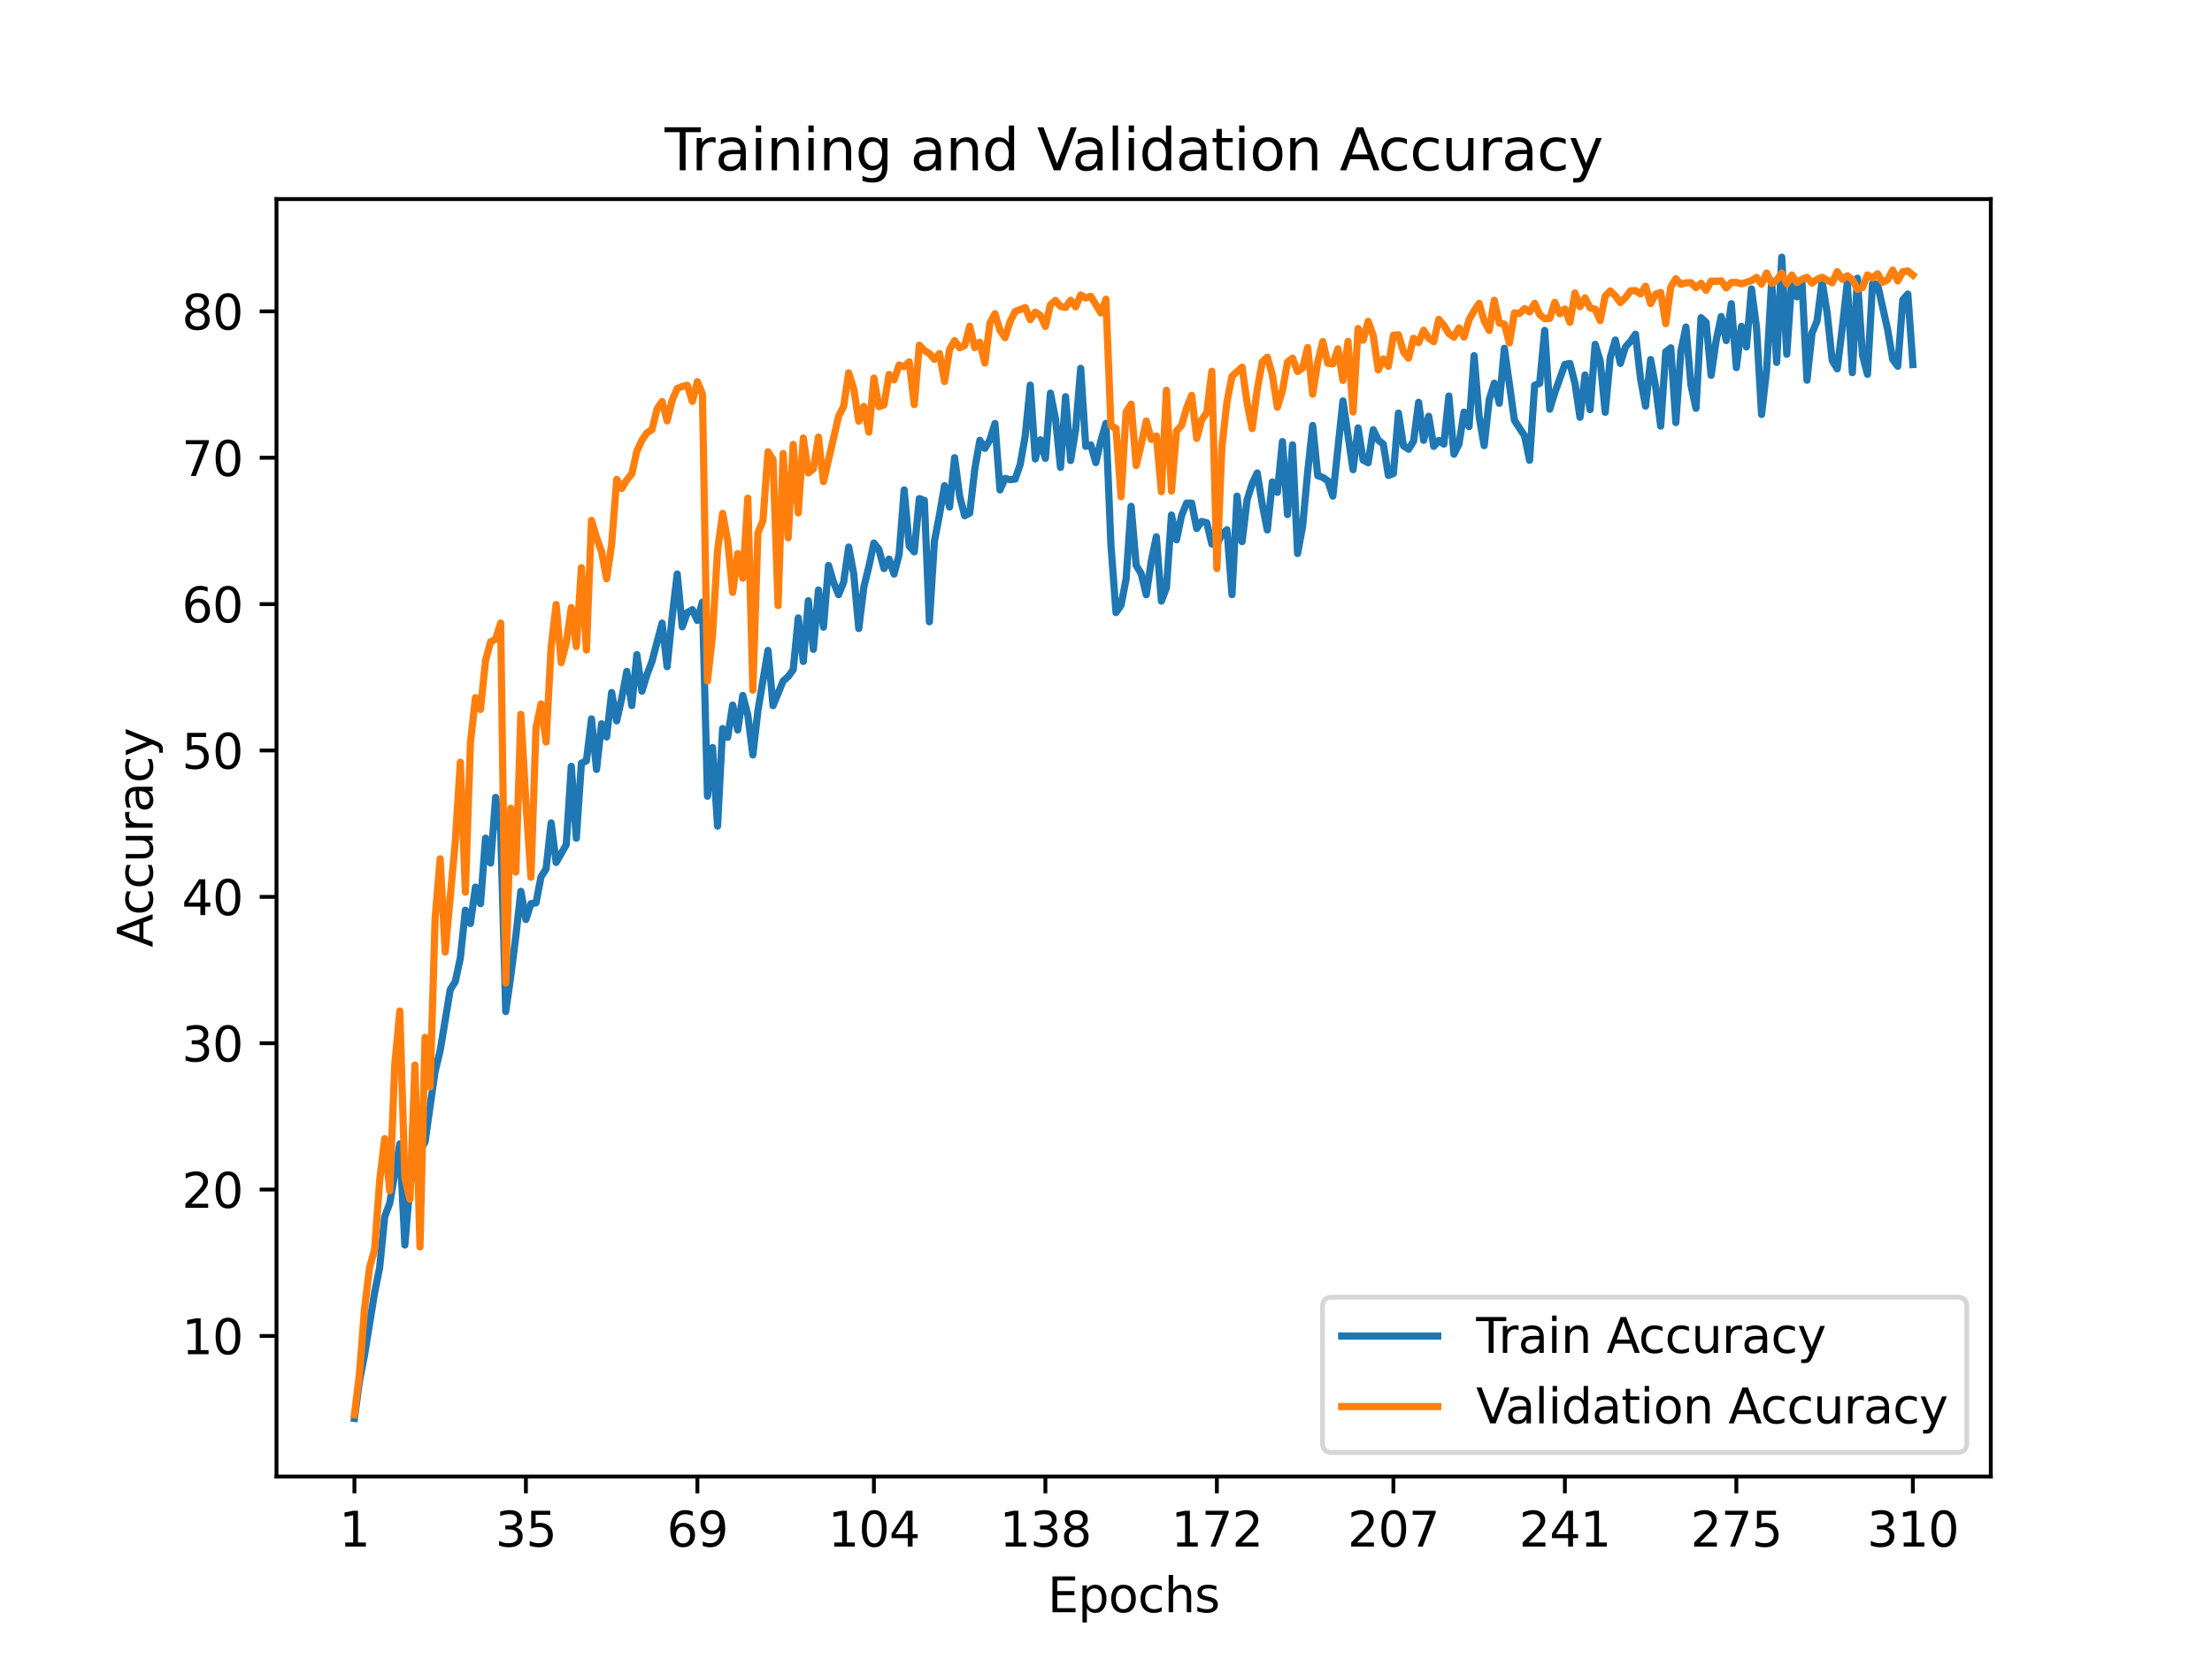 <?xml version="1.0" encoding="utf-8" standalone="no"?>
<!DOCTYPE svg PUBLIC "-//W3C//DTD SVG 1.1//EN"
  "http://www.w3.org/Graphics/SVG/1.1/DTD/svg11.dtd">
<svg height="345.6pt" version="1.1" viewBox="0 0 460.8 345.6" width="460.8pt" xmlns="http://www.w3.org/2000/svg" xmlns:xlink="http://www.w3.org/1999/xlink">
 <defs>
  <style type="text/css">*{stroke-linecap:butt;stroke-linejoin:round;}</style>
 </defs>
 <g id="figure_1">
  <g id="patch_1">
   <path d="M 0 345.6 
L 460.8 345.6 
L 460.8 0 
L 0 0 
z
" style="fill:#ffffff;"/>
  </g>
  <g id="axes_1">
   <g id="patch_2">
    <path d="M 57.6 307.584 
L 414.72 307.584 
L 414.72 41.472 
L 57.6 41.472 
z
" style="fill:#ffffff;"/>
   </g>
   <g id="matplotlib.axis_1">
    <g id="xtick_1">
     <g id="line2d_1">
      <defs>
       <path d="M 0 0 
L 0 3.5 
" id="m0cf7b9e2e2" style="stroke:#000000;stroke-width:0.8;"/>
      </defs>
      <g>
       <use style="stroke:#000000;stroke-width:0.8;" x="73.833" xlink:href="#m0cf7b9e2e2" y="307.584"/>
      </g>
     </g>
     <g id="text_1">
      <!-- 1 -->
      <g transform="translate(70.651 322.182)scale(0.1 -0.1)">
       <defs>
        <path d="M 794 531 
L 1825 531 
L 1825 4091 
L 703 3866 
L 703 4441 
L 1819 4666 
L 2450 4666 
L 2450 531 
L 3481 531 
L 3481 0 
L 794 0 
L 794 531 
z
" id="DejaVuSans-31" transform="scale(0.016)"/>
       </defs>
       <use xlink:href="#DejaVuSans-31"/>
      </g>
     </g>
    </g>
    <g id="xtick_2">
     <g id="line2d_2">
      <g>
       <use style="stroke:#000000;stroke-width:0.8;" x="109.555" xlink:href="#m0cf7b9e2e2" y="307.584"/>
      </g>
     </g>
     <g id="text_2">
      <!-- 35 -->
      <g transform="translate(103.193 322.182)scale(0.1 -0.1)">
       <defs>
        <path d="M 2597 2516 
Q 3050 2419 3304 2112 
Q 3559 1806 3559 1356 
Q 3559 666 3084 287 
Q 2609 -91 1734 -91 
Q 1441 -91 1130 -33 
Q 819 25 488 141 
L 488 750 
Q 750 597 1062 519 
Q 1375 441 1716 441 
Q 2309 441 2620 675 
Q 2931 909 2931 1356 
Q 2931 1769 2642 2001 
Q 2353 2234 1838 2234 
L 1294 2234 
L 1294 2753 
L 1863 2753 
Q 2328 2753 2575 2939 
Q 2822 3125 2822 3475 
Q 2822 3834 2567 4026 
Q 2313 4219 1838 4219 
Q 1578 4219 1281 4162 
Q 984 4106 628 3988 
L 628 4550 
Q 988 4650 1302 4700 
Q 1616 4750 1894 4750 
Q 2613 4750 3031 4423 
Q 3450 4097 3450 3541 
Q 3450 3153 3228 2886 
Q 3006 2619 2597 2516 
z
" id="DejaVuSans-33" transform="scale(0.016)"/>
        <path d="M 691 4666 
L 3169 4666 
L 3169 4134 
L 1269 4134 
L 1269 2991 
Q 1406 3038 1543 3061 
Q 1681 3084 1819 3084 
Q 2600 3084 3056 2656 
Q 3513 2228 3513 1497 
Q 3513 744 3044 326 
Q 2575 -91 1722 -91 
Q 1428 -91 1123 -41 
Q 819 9 494 109 
L 494 744 
Q 775 591 1075 516 
Q 1375 441 1709 441 
Q 2250 441 2565 725 
Q 2881 1009 2881 1497 
Q 2881 1984 2565 2268 
Q 2250 2553 1709 2553 
Q 1456 2553 1204 2497 
Q 953 2441 691 2322 
L 691 4666 
z
" id="DejaVuSans-35" transform="scale(0.016)"/>
       </defs>
       <use xlink:href="#DejaVuSans-33"/>
       <use x="63.623" xlink:href="#DejaVuSans-35"/>
      </g>
     </g>
    </g>
    <g id="xtick_3">
     <g id="line2d_3">
      <g>
       <use style="stroke:#000000;stroke-width:0.8;" x="145.278" xlink:href="#m0cf7b9e2e2" y="307.584"/>
      </g>
     </g>
     <g id="text_3">
      <!-- 69 -->
      <g transform="translate(138.915 322.182)scale(0.1 -0.1)">
       <defs>
        <path d="M 2113 2584 
Q 1688 2584 1439 2293 
Q 1191 2003 1191 1497 
Q 1191 994 1439 701 
Q 1688 409 2113 409 
Q 2538 409 2786 701 
Q 3034 994 3034 1497 
Q 3034 2003 2786 2293 
Q 2538 2584 2113 2584 
z
M 3366 4563 
L 3366 3988 
Q 3128 4100 2886 4159 
Q 2644 4219 2406 4219 
Q 1781 4219 1451 3797 
Q 1122 3375 1075 2522 
Q 1259 2794 1537 2939 
Q 1816 3084 2150 3084 
Q 2853 3084 3261 2657 
Q 3669 2231 3669 1497 
Q 3669 778 3244 343 
Q 2819 -91 2113 -91 
Q 1303 -91 875 529 
Q 447 1150 447 2328 
Q 447 3434 972 4092 
Q 1497 4750 2381 4750 
Q 2619 4750 2861 4703 
Q 3103 4656 3366 4563 
z
" id="DejaVuSans-36" transform="scale(0.016)"/>
        <path d="M 703 97 
L 703 672 
Q 941 559 1184 500 
Q 1428 441 1663 441 
Q 2288 441 2617 861 
Q 2947 1281 2994 2138 
Q 2813 1869 2534 1725 
Q 2256 1581 1919 1581 
Q 1219 1581 811 2004 
Q 403 2428 403 3163 
Q 403 3881 828 4315 
Q 1253 4750 1959 4750 
Q 2769 4750 3195 4129 
Q 3622 3509 3622 2328 
Q 3622 1225 3098 567 
Q 2575 -91 1691 -91 
Q 1453 -91 1209 -44 
Q 966 3 703 97 
z
M 1959 2075 
Q 2384 2075 2632 2365 
Q 2881 2656 2881 3163 
Q 2881 3666 2632 3958 
Q 2384 4250 1959 4250 
Q 1534 4250 1286 3958 
Q 1038 3666 1038 3163 
Q 1038 2656 1286 2365 
Q 1534 2075 1959 2075 
z
" id="DejaVuSans-39" transform="scale(0.016)"/>
       </defs>
       <use xlink:href="#DejaVuSans-36"/>
       <use x="63.623" xlink:href="#DejaVuSans-39"/>
      </g>
     </g>
    </g>
    <g id="xtick_4">
     <g id="line2d_4">
      <g>
       <use style="stroke:#000000;stroke-width:0.8;" x="182.051" xlink:href="#m0cf7b9e2e2" y="307.584"/>
      </g>
     </g>
     <g id="text_4">
      <!-- 104 -->
      <g transform="translate(172.507 322.182)scale(0.1 -0.1)">
       <defs>
        <path d="M 2034 4250 
Q 1547 4250 1301 3770 
Q 1056 3291 1056 2328 
Q 1056 1369 1301 889 
Q 1547 409 2034 409 
Q 2525 409 2770 889 
Q 3016 1369 3016 2328 
Q 3016 3291 2770 3770 
Q 2525 4250 2034 4250 
z
M 2034 4750 
Q 2819 4750 3233 4129 
Q 3647 3509 3647 2328 
Q 3647 1150 3233 529 
Q 2819 -91 2034 -91 
Q 1250 -91 836 529 
Q 422 1150 422 2328 
Q 422 3509 836 4129 
Q 1250 4750 2034 4750 
z
" id="DejaVuSans-30" transform="scale(0.016)"/>
        <path d="M 2419 4116 
L 825 1625 
L 2419 1625 
L 2419 4116 
z
M 2253 4666 
L 3047 4666 
L 3047 1625 
L 3713 1625 
L 3713 1100 
L 3047 1100 
L 3047 0 
L 2419 0 
L 2419 1100 
L 313 1100 
L 313 1709 
L 2253 4666 
z
" id="DejaVuSans-34" transform="scale(0.016)"/>
       </defs>
       <use xlink:href="#DejaVuSans-31"/>
       <use x="63.623" xlink:href="#DejaVuSans-30"/>
       <use x="127.246" xlink:href="#DejaVuSans-34"/>
      </g>
     </g>
    </g>
    <g id="xtick_5">
     <g id="line2d_5">
      <g>
       <use style="stroke:#000000;stroke-width:0.8;" x="217.773" xlink:href="#m0cf7b9e2e2" y="307.584"/>
      </g>
     </g>
     <g id="text_5">
      <!-- 138 -->
      <g transform="translate(208.23 322.182)scale(0.1 -0.1)">
       <defs>
        <path d="M 2034 2216 
Q 1584 2216 1326 1975 
Q 1069 1734 1069 1313 
Q 1069 891 1326 650 
Q 1584 409 2034 409 
Q 2484 409 2743 651 
Q 3003 894 3003 1313 
Q 3003 1734 2745 1975 
Q 2488 2216 2034 2216 
z
M 1403 2484 
Q 997 2584 770 2862 
Q 544 3141 544 3541 
Q 544 4100 942 4425 
Q 1341 4750 2034 4750 
Q 2731 4750 3128 4425 
Q 3525 4100 3525 3541 
Q 3525 3141 3298 2862 
Q 3072 2584 2669 2484 
Q 3125 2378 3379 2068 
Q 3634 1759 3634 1313 
Q 3634 634 3220 271 
Q 2806 -91 2034 -91 
Q 1263 -91 848 271 
Q 434 634 434 1313 
Q 434 1759 690 2068 
Q 947 2378 1403 2484 
z
M 1172 3481 
Q 1172 3119 1398 2916 
Q 1625 2713 2034 2713 
Q 2441 2713 2670 2916 
Q 2900 3119 2900 3481 
Q 2900 3844 2670 4047 
Q 2441 4250 2034 4250 
Q 1625 4250 1398 4047 
Q 1172 3844 1172 3481 
z
" id="DejaVuSans-38" transform="scale(0.016)"/>
       </defs>
       <use xlink:href="#DejaVuSans-31"/>
       <use x="63.623" xlink:href="#DejaVuSans-33"/>
       <use x="127.246" xlink:href="#DejaVuSans-38"/>
      </g>
     </g>
    </g>
    <g id="xtick_6">
     <g id="line2d_6">
      <g>
       <use style="stroke:#000000;stroke-width:0.8;" x="253.496" xlink:href="#m0cf7b9e2e2" y="307.584"/>
      </g>
     </g>
     <g id="text_6">
      <!-- 172 -->
      <g transform="translate(243.952 322.182)scale(0.1 -0.1)">
       <defs>
        <path d="M 525 4666 
L 3525 4666 
L 3525 4397 
L 1831 0 
L 1172 0 
L 2766 4134 
L 525 4134 
L 525 4666 
z
" id="DejaVuSans-37" transform="scale(0.016)"/>
        <path d="M 1228 531 
L 3431 531 
L 3431 0 
L 469 0 
L 469 531 
Q 828 903 1448 1529 
Q 2069 2156 2228 2338 
Q 2531 2678 2651 2914 
Q 2772 3150 2772 3378 
Q 2772 3750 2511 3984 
Q 2250 4219 1831 4219 
Q 1534 4219 1204 4116 
Q 875 4013 500 3803 
L 500 4441 
Q 881 4594 1212 4672 
Q 1544 4750 1819 4750 
Q 2544 4750 2975 4387 
Q 3406 4025 3406 3419 
Q 3406 3131 3298 2873 
Q 3191 2616 2906 2266 
Q 2828 2175 2409 1742 
Q 1991 1309 1228 531 
z
" id="DejaVuSans-32" transform="scale(0.016)"/>
       </defs>
       <use xlink:href="#DejaVuSans-31"/>
       <use x="63.623" xlink:href="#DejaVuSans-37"/>
       <use x="127.246" xlink:href="#DejaVuSans-32"/>
      </g>
     </g>
    </g>
    <g id="xtick_7">
     <g id="line2d_7">
      <g>
       <use style="stroke:#000000;stroke-width:0.8;" x="290.269" xlink:href="#m0cf7b9e2e2" y="307.584"/>
      </g>
     </g>
     <g id="text_7">
      <!-- 207 -->
      <g transform="translate(280.725 322.182)scale(0.1 -0.1)">
       <use xlink:href="#DejaVuSans-32"/>
       <use x="63.623" xlink:href="#DejaVuSans-30"/>
       <use x="127.246" xlink:href="#DejaVuSans-37"/>
      </g>
     </g>
    </g>
    <g id="xtick_8">
     <g id="line2d_8">
      <g>
       <use style="stroke:#000000;stroke-width:0.8;" x="325.992" xlink:href="#m0cf7b9e2e2" y="307.584"/>
      </g>
     </g>
     <g id="text_8">
      <!-- 241 -->
      <g transform="translate(316.448 322.182)scale(0.1 -0.1)">
       <use xlink:href="#DejaVuSans-32"/>
       <use x="63.623" xlink:href="#DejaVuSans-34"/>
       <use x="127.246" xlink:href="#DejaVuSans-31"/>
      </g>
     </g>
    </g>
    <g id="xtick_9">
     <g id="line2d_9">
      <g>
       <use style="stroke:#000000;stroke-width:0.8;" x="361.714" xlink:href="#m0cf7b9e2e2" y="307.584"/>
      </g>
     </g>
     <g id="text_9">
      <!-- 275 -->
      <g transform="translate(352.17 322.182)scale(0.1 -0.1)">
       <use xlink:href="#DejaVuSans-32"/>
       <use x="63.623" xlink:href="#DejaVuSans-37"/>
       <use x="127.246" xlink:href="#DejaVuSans-35"/>
      </g>
     </g>
    </g>
    <g id="xtick_10">
     <g id="line2d_10">
      <g>
       <use style="stroke:#000000;stroke-width:0.8;" x="398.487" xlink:href="#m0cf7b9e2e2" y="307.584"/>
      </g>
     </g>
     <g id="text_10">
      <!-- 310 -->
      <g transform="translate(388.944 322.182)scale(0.1 -0.1)">
       <use xlink:href="#DejaVuSans-33"/>
       <use x="63.623" xlink:href="#DejaVuSans-31"/>
       <use x="127.246" xlink:href="#DejaVuSans-30"/>
      </g>
     </g>
    </g>
    <g id="text_11">
     <!-- Epochs -->
     <g transform="translate(218.244 335.861)scale(0.1 -0.1)">
      <defs>
       <path d="M 628 4666 
L 3578 4666 
L 3578 4134 
L 1259 4134 
L 1259 2753 
L 3481 2753 
L 3481 2222 
L 1259 2222 
L 1259 531 
L 3634 531 
L 3634 0 
L 628 0 
L 628 4666 
z
" id="DejaVuSans-45" transform="scale(0.016)"/>
       <path d="M 1159 525 
L 1159 -1331 
L 581 -1331 
L 581 3500 
L 1159 3500 
L 1159 2969 
Q 1341 3281 1617 3432 
Q 1894 3584 2278 3584 
Q 2916 3584 3314 3078 
Q 3713 2572 3713 1747 
Q 3713 922 3314 415 
Q 2916 -91 2278 -91 
Q 1894 -91 1617 61 
Q 1341 213 1159 525 
z
M 3116 1747 
Q 3116 2381 2855 2742 
Q 2594 3103 2138 3103 
Q 1681 3103 1420 2742 
Q 1159 2381 1159 1747 
Q 1159 1113 1420 752 
Q 1681 391 2138 391 
Q 2594 391 2855 752 
Q 3116 1113 3116 1747 
z
" id="DejaVuSans-70" transform="scale(0.016)"/>
       <path d="M 1959 3097 
Q 1497 3097 1228 2736 
Q 959 2375 959 1747 
Q 959 1119 1226 758 
Q 1494 397 1959 397 
Q 2419 397 2687 759 
Q 2956 1122 2956 1747 
Q 2956 2369 2687 2733 
Q 2419 3097 1959 3097 
z
M 1959 3584 
Q 2709 3584 3137 3096 
Q 3566 2609 3566 1747 
Q 3566 888 3137 398 
Q 2709 -91 1959 -91 
Q 1206 -91 779 398 
Q 353 888 353 1747 
Q 353 2609 779 3096 
Q 1206 3584 1959 3584 
z
" id="DejaVuSans-6f" transform="scale(0.016)"/>
       <path d="M 3122 3366 
L 3122 2828 
Q 2878 2963 2633 3030 
Q 2388 3097 2138 3097 
Q 1578 3097 1268 2742 
Q 959 2388 959 1747 
Q 959 1106 1268 751 
Q 1578 397 2138 397 
Q 2388 397 2633 464 
Q 2878 531 3122 666 
L 3122 134 
Q 2881 22 2623 -34 
Q 2366 -91 2075 -91 
Q 1284 -91 818 406 
Q 353 903 353 1747 
Q 353 2603 823 3093 
Q 1294 3584 2113 3584 
Q 2378 3584 2631 3529 
Q 2884 3475 3122 3366 
z
" id="DejaVuSans-63" transform="scale(0.016)"/>
       <path d="M 3513 2113 
L 3513 0 
L 2938 0 
L 2938 2094 
Q 2938 2591 2744 2837 
Q 2550 3084 2163 3084 
Q 1697 3084 1428 2787 
Q 1159 2491 1159 1978 
L 1159 0 
L 581 0 
L 581 4863 
L 1159 4863 
L 1159 2956 
Q 1366 3272 1645 3428 
Q 1925 3584 2291 3584 
Q 2894 3584 3203 3211 
Q 3513 2838 3513 2113 
z
" id="DejaVuSans-68" transform="scale(0.016)"/>
       <path d="M 2834 3397 
L 2834 2853 
Q 2591 2978 2328 3040 
Q 2066 3103 1784 3103 
Q 1356 3103 1142 2972 
Q 928 2841 928 2578 
Q 928 2378 1081 2264 
Q 1234 2150 1697 2047 
L 1894 2003 
Q 2506 1872 2764 1633 
Q 3022 1394 3022 966 
Q 3022 478 2636 193 
Q 2250 -91 1575 -91 
Q 1294 -91 989 -36 
Q 684 19 347 128 
L 347 722 
Q 666 556 975 473 
Q 1284 391 1588 391 
Q 1994 391 2212 530 
Q 2431 669 2431 922 
Q 2431 1156 2273 1281 
Q 2116 1406 1581 1522 
L 1381 1569 
Q 847 1681 609 1914 
Q 372 2147 372 2553 
Q 372 3047 722 3315 
Q 1072 3584 1716 3584 
Q 2034 3584 2315 3537 
Q 2597 3491 2834 3397 
z
" id="DejaVuSans-73" transform="scale(0.016)"/>
      </defs>
      <use xlink:href="#DejaVuSans-45"/>
      <use x="63.184" xlink:href="#DejaVuSans-70"/>
      <use x="126.66" xlink:href="#DejaVuSans-6f"/>
      <use x="187.842" xlink:href="#DejaVuSans-63"/>
      <use x="242.822" xlink:href="#DejaVuSans-68"/>
      <use x="306.201" xlink:href="#DejaVuSans-73"/>
     </g>
    </g>
   </g>
   <g id="matplotlib.axis_2">
    <g id="ytick_1">
     <g id="line2d_11">
      <defs>
       <path d="M 0 0 
L -3.5 0 
" id="m250247b9a6" style="stroke:#000000;stroke-width:0.8;"/>
      </defs>
      <g>
       <use style="stroke:#000000;stroke-width:0.8;" x="57.6" xlink:href="#m250247b9a6" y="278.303"/>
      </g>
     </g>
     <g id="text_12">
      <!-- 10 -->
      <g transform="translate(37.875 282.102)scale(0.1 -0.1)">
       <use xlink:href="#DejaVuSans-31"/>
       <use x="63.623" xlink:href="#DejaVuSans-30"/>
      </g>
     </g>
    </g>
    <g id="ytick_2">
     <g id="line2d_12">
      <g>
       <use style="stroke:#000000;stroke-width:0.8;" x="57.6" xlink:href="#m250247b9a6" y="247.811"/>
      </g>
     </g>
     <g id="text_13">
      <!-- 20 -->
      <g transform="translate(37.875 251.611)scale(0.1 -0.1)">
       <use xlink:href="#DejaVuSans-32"/>
       <use x="63.623" xlink:href="#DejaVuSans-30"/>
      </g>
     </g>
    </g>
    <g id="ytick_3">
     <g id="line2d_13">
      <g>
       <use style="stroke:#000000;stroke-width:0.8;" x="57.6" xlink:href="#m250247b9a6" y="217.32"/>
      </g>
     </g>
     <g id="text_14">
      <!-- 30 -->
      <g transform="translate(37.875 221.119)scale(0.1 -0.1)">
       <use xlink:href="#DejaVuSans-33"/>
       <use x="63.623" xlink:href="#DejaVuSans-30"/>
      </g>
     </g>
    </g>
    <g id="ytick_4">
     <g id="line2d_14">
      <g>
       <use style="stroke:#000000;stroke-width:0.8;" x="57.6" xlink:href="#m250247b9a6" y="186.828"/>
      </g>
     </g>
     <g id="text_15">
      <!-- 40 -->
      <g transform="translate(37.875 190.628)scale(0.1 -0.1)">
       <use xlink:href="#DejaVuSans-34"/>
       <use x="63.623" xlink:href="#DejaVuSans-30"/>
      </g>
     </g>
    </g>
    <g id="ytick_5">
     <g id="line2d_15">
      <g>
       <use style="stroke:#000000;stroke-width:0.8;" x="57.6" xlink:href="#m250247b9a6" y="156.337"/>
      </g>
     </g>
     <g id="text_16">
      <!-- 50 -->
      <g transform="translate(37.875 160.136)scale(0.1 -0.1)">
       <use xlink:href="#DejaVuSans-35"/>
       <use x="63.623" xlink:href="#DejaVuSans-30"/>
      </g>
     </g>
    </g>
    <g id="ytick_6">
     <g id="line2d_16">
      <g>
       <use style="stroke:#000000;stroke-width:0.8;" x="57.6" xlink:href="#m250247b9a6" y="125.845"/>
      </g>
     </g>
     <g id="text_17">
      <!-- 60 -->
      <g transform="translate(37.875 129.644)scale(0.1 -0.1)">
       <use xlink:href="#DejaVuSans-36"/>
       <use x="63.623" xlink:href="#DejaVuSans-30"/>
      </g>
     </g>
    </g>
    <g id="ytick_7">
     <g id="line2d_17">
      <g>
       <use style="stroke:#000000;stroke-width:0.8;" x="57.6" xlink:href="#m250247b9a6" y="95.354"/>
      </g>
     </g>
     <g id="text_18">
      <!-- 70 -->
      <g transform="translate(37.875 99.153)scale(0.1 -0.1)">
       <use xlink:href="#DejaVuSans-37"/>
       <use x="63.623" xlink:href="#DejaVuSans-30"/>
      </g>
     </g>
    </g>
    <g id="ytick_8">
     <g id="line2d_18">
      <g>
       <use style="stroke:#000000;stroke-width:0.8;" x="57.6" xlink:href="#m250247b9a6" y="64.862"/>
      </g>
     </g>
     <g id="text_19">
      <!-- 80 -->
      <g transform="translate(37.875 68.661)scale(0.1 -0.1)">
       <use xlink:href="#DejaVuSans-38"/>
       <use x="63.623" xlink:href="#DejaVuSans-30"/>
      </g>
     </g>
    </g>
    <g id="text_20">
     <!-- Accuracy -->
     <g transform="translate(31.795 197.356)rotate(-90)scale(0.1 -0.1)">
      <defs>
       <path d="M 2188 4044 
L 1331 1722 
L 3047 1722 
L 2188 4044 
z
M 1831 4666 
L 2547 4666 
L 4325 0 
L 3669 0 
L 3244 1197 
L 1141 1197 
L 716 0 
L 50 0 
L 1831 4666 
z
" id="DejaVuSans-41" transform="scale(0.016)"/>
       <path d="M 544 1381 
L 544 3500 
L 1119 3500 
L 1119 1403 
Q 1119 906 1312 657 
Q 1506 409 1894 409 
Q 2359 409 2629 706 
Q 2900 1003 2900 1516 
L 2900 3500 
L 3475 3500 
L 3475 0 
L 2900 0 
L 2900 538 
Q 2691 219 2414 64 
Q 2138 -91 1772 -91 
Q 1169 -91 856 284 
Q 544 659 544 1381 
z
M 1991 3584 
L 1991 3584 
z
" id="DejaVuSans-75" transform="scale(0.016)"/>
       <path d="M 2631 2963 
Q 2534 3019 2420 3045 
Q 2306 3072 2169 3072 
Q 1681 3072 1420 2755 
Q 1159 2438 1159 1844 
L 1159 0 
L 581 0 
L 581 3500 
L 1159 3500 
L 1159 2956 
Q 1341 3275 1631 3429 
Q 1922 3584 2338 3584 
Q 2397 3584 2469 3576 
Q 2541 3569 2628 3553 
L 2631 2963 
z
" id="DejaVuSans-72" transform="scale(0.016)"/>
       <path d="M 2194 1759 
Q 1497 1759 1228 1600 
Q 959 1441 959 1056 
Q 959 750 1161 570 
Q 1363 391 1709 391 
Q 2188 391 2477 730 
Q 2766 1069 2766 1631 
L 2766 1759 
L 2194 1759 
z
M 3341 1997 
L 3341 0 
L 2766 0 
L 2766 531 
Q 2569 213 2275 61 
Q 1981 -91 1556 -91 
Q 1019 -91 701 211 
Q 384 513 384 1019 
Q 384 1609 779 1909 
Q 1175 2209 1959 2209 
L 2766 2209 
L 2766 2266 
Q 2766 2663 2505 2880 
Q 2244 3097 1772 3097 
Q 1472 3097 1187 3025 
Q 903 2953 641 2809 
L 641 3341 
Q 956 3463 1253 3523 
Q 1550 3584 1831 3584 
Q 2591 3584 2966 3190 
Q 3341 2797 3341 1997 
z
" id="DejaVuSans-61" transform="scale(0.016)"/>
       <path d="M 2059 -325 
Q 1816 -950 1584 -1140 
Q 1353 -1331 966 -1331 
L 506 -1331 
L 506 -850 
L 844 -850 
Q 1081 -850 1212 -737 
Q 1344 -625 1503 -206 
L 1606 56 
L 191 3500 
L 800 3500 
L 1894 763 
L 2988 3500 
L 3597 3500 
L 2059 -325 
z
" id="DejaVuSans-79" transform="scale(0.016)"/>
      </defs>
      <use xlink:href="#DejaVuSans-41"/>
      <use x="66.658" xlink:href="#DejaVuSans-63"/>
      <use x="121.639" xlink:href="#DejaVuSans-63"/>
      <use x="176.619" xlink:href="#DejaVuSans-75"/>
      <use x="239.998" xlink:href="#DejaVuSans-72"/>
      <use x="281.111" xlink:href="#DejaVuSans-61"/>
      <use x="342.391" xlink:href="#DejaVuSans-63"/>
      <use x="397.371" xlink:href="#DejaVuSans-79"/>
     </g>
    </g>
   </g>
   <g id="line2d_19">
    <path clip-path="url(#p51692831a5)" d="M 73.833 295.488 
L 74.883 287.7 
L 75.934 282.297 
L 78.035 269.296 
L 79.086 264.088 
L 80.137 253.477 
L 81.187 250.659 
L 83.289 238.292 
L 84.339 259.356 
L 85.39 246.799 
L 87.491 239.768 
L 88.542 237.889 
L 90.643 223.156 
L 91.694 218.851 
L 93.795 206.166 
L 94.846 204.477 
L 95.897 199.562 
L 96.947 189.609 
L 97.998 192.39 
L 99.049 184.791 
L 100.099 188.243 
L 101.15 174.601 
L 102.201 179.785 
L 103.251 166.112 
L 104.302 172.894 
L 105.353 210.728 
L 106.403 203.361 
L 107.454 195.067 
L 108.505 185.682 
L 109.555 191.548 
L 110.606 188.237 
L 111.657 188.091 
L 112.707 182.657 
L 113.758 181.004 
L 114.809 171.43 
L 115.859 179.663 
L 117.961 175.967 
L 119.011 159.636 
L 120.062 174.613 
L 121.113 158.99 
L 122.163 158.483 
L 123.214 149.757 
L 124.265 160.288 
L 125.315 150.787 
L 126.366 153.519 
L 127.416 144.262 
L 128.467 150.177 
L 129.518 145.488 
L 130.568 139.859 
L 131.619 146.982 
L 132.67 136.371 
L 133.72 143.994 
L 134.771 140.542 
L 135.822 137.767 
L 137.923 129.803 
L 138.974 138.877 
L 140.024 128.467 
L 141.075 119.576 
L 142.126 130.571 
L 143.176 127.608 
L 144.227 127.016 
L 145.278 129.254 
L 146.328 125.43 
L 147.379 165.868 
L 148.43 155.721 
L 149.48 172.101 
L 150.531 151.769 
L 151.582 153.599 
L 152.632 146.872 
L 153.683 152.08 
L 154.734 144.872 
L 155.784 148.958 
L 156.835 157.276 
L 157.886 148.055 
L 159.987 135.493 
L 161.038 147.006 
L 163.139 141.872 
L 164.19 140.951 
L 165.24 139.505 
L 166.291 128.724 
L 167.342 137.792 
L 168.392 125.138 
L 169.443 135.273 
L 170.494 122.906 
L 171.544 130.645 
L 172.595 117.795 
L 173.646 121.308 
L 174.696 123.888 
L 175.747 121.265 
L 176.798 113.96 
L 177.848 119.558 
L 178.899 130.937 
L 179.95 122.302 
L 181 118.039 
L 182.051 113.118 
L 183.102 114.472 
L 184.152 118.448 
L 185.203 116.466 
L 186.254 119.594 
L 187.304 115.484 
L 188.355 102.056 
L 189.406 113.752 
L 190.456 114.96 
L 191.507 103.867 
L 192.558 104.245 
L 193.608 129.529 
L 194.659 112.722 
L 195.71 107.258 
L 196.76 101.178 
L 197.811 105.623 
L 198.862 95.341 
L 199.912 103.336 
L 200.963 107.434 
L 202.013 106.886 
L 203.064 97.732 
L 204.115 91.719 
L 205.165 93.402 
L 206.216 91.634 
L 207.267 88.213 
L 208.317 102.068 
L 209.368 99.659 
L 210.419 99.921 
L 211.469 99.805 
L 212.52 96.768 
L 213.571 90.81 
L 214.621 80.23 
L 215.672 95.61 
L 216.723 91.615 
L 217.773 95.482 
L 218.824 81.895 
L 219.875 87.218 
L 220.925 97.366 
L 221.976 82.639 
L 223.027 95.933 
L 224.077 89.505 
L 225.128 76.729 
L 226.179 92.987 
L 227.229 92.683 
L 228.28 96.372 
L 229.331 91.823 
L 230.381 88.194 
L 231.432 113.612 
L 232.483 127.601 
L 233.533 126.077 
L 234.584 120.649 
L 235.635 105.471 
L 236.685 117.777 
L 237.736 119.509 
L 238.787 123.9 
L 239.837 116.826 
L 240.888 111.825 
L 241.939 125.217 
L 242.989 122.43 
L 244.04 107.288 
L 245.091 112.447 
L 246.141 107.41 
L 247.192 104.806 
L 248.243 104.824 
L 249.293 110.093 
L 250.344 108.624 
L 251.395 108.91 
L 252.445 113.319 
L 253.496 113.453 
L 254.547 111.24 
L 255.597 110.349 
L 256.648 123.875 
L 257.699 103.342 
L 258.749 112.837 
L 259.8 104.111 
L 260.851 100.757 
L 261.901 98.525 
L 262.952 105.074 
L 264.003 110.404 
L 265.053 100.391 
L 266.104 102.568 
L 267.155 91.993 
L 268.205 107.197 
L 269.256 92.67 
L 270.307 115.313 
L 271.357 109.697 
L 272.408 98.378 
L 273.459 88.639 
L 274.509 99.098 
L 275.56 99.446 
L 276.61 100.165 
L 277.661 103.355 
L 279.762 83.511 
L 281.864 97.854 
L 282.914 89.133 
L 283.965 95.841 
L 285.016 96.403 
L 286.066 89.511 
L 287.117 91.689 
L 288.168 92.524 
L 289.218 99.031 
L 290.269 98.653 
L 291.32 86.054 
L 292.37 92.878 
L 293.421 93.591 
L 294.472 91.932 
L 295.522 83.81 
L 296.573 91.731 
L 297.624 86.712 
L 298.674 92.994 
L 299.725 91.75 
L 300.776 92.512 
L 301.826 82.504 
L 302.877 94.628 
L 303.928 92.518 
L 304.978 85.852 
L 306.029 88.877 
L 307.08 74.089 
L 308.13 86.798 
L 309.181 92.835 
L 310.232 83.224 
L 311.282 79.821 
L 312.333 84.017 
L 313.384 72.558 
L 315.485 87.566 
L 317.586 90.768 
L 318.637 95.89 
L 319.688 80.254 
L 320.738 79.876 
L 321.789 68.832 
L 322.84 85.243 
L 323.89 81.809 
L 325.992 75.924 
L 327.042 75.711 
L 328.093 79.87 
L 329.144 86.944 
L 330.194 78.12 
L 331.245 85.334 
L 332.296 71.735 
L 333.346 75.168 
L 334.397 85.889 
L 335.448 74.461 
L 336.498 70.826 
L 337.549 75.705 
L 338.6 72.302 
L 339.65 71.125 
L 340.701 69.625 
L 341.752 78.882 
L 342.802 84.608 
L 343.853 74.9 
L 344.904 80.614 
L 345.954 88.774 
L 347.005 73.284 
L 348.055 72.461 
L 349.106 88.03 
L 350.157 73.174 
L 351.207 68.125 
L 352.258 80.26 
L 353.309 85.066 
L 354.359 66.185 
L 355.41 67.149 
L 356.461 78.187 
L 357.511 70.912 
L 358.562 65.935 
L 359.613 70.942 
L 360.663 63.264 
L 361.714 76.589 
L 362.765 67.984 
L 363.815 72.259 
L 364.866 60.191 
L 365.917 68.234 
L 366.967 86.346 
L 368.018 77.083 
L 369.069 58.691 
L 370.119 75.504 
L 371.17 53.568 
L 372.221 73.802 
L 373.271 58.203 
L 374.322 61.825 
L 375.373 58.611 
L 376.423 79.199 
L 377.474 69.411 
L 378.525 66.85 
L 379.575 58.623 
L 380.626 65.185 
L 381.677 75.089 
L 382.727 76.827 
L 383.778 68.32 
L 384.829 58.874 
L 385.879 77.638 
L 386.93 57.959 
L 387.981 73.949 
L 389.031 77.967 
L 390.082 59.105 
L 391.133 59.239 
L 393.234 68.704 
L 394.285 74.882 
L 395.335 76.296 
L 396.386 62.459 
L 397.437 61.258 
L 398.487 75.949 
L 398.487 75.949 
" style="fill:none;stroke:#1f77b4;stroke-linecap:square;stroke-width:1.5;"/>
   </g>
   <g id="line2d_20">
    <path clip-path="url(#p51692831a5)" d="M 73.833 294.738 
L 74.883 286.17 
L 75.934 272.693 
L 76.985 264.033 
L 78.035 260.343 
L 79.086 246.043 
L 80.137 237.2 
L 81.187 248.086 
L 82.238 221.863 
L 83.289 210.612 
L 84.339 245.281 
L 85.39 249.824 
L 86.441 221.863 
L 87.491 259.764 
L 88.542 216.1 
L 89.593 226.406 
L 90.643 191.311 
L 91.694 178.9 
L 92.745 198.324 
L 94.846 175.333 
L 95.897 158.776 
L 96.947 185.853 
L 97.998 154.751 
L 99.049 145.329 
L 100.099 147.799 
L 101.15 137.584 
L 102.201 133.682 
L 103.251 133.163 
L 104.302 129.779 
L 105.353 204.757 
L 106.403 168.381 
L 107.454 181.675 
L 108.505 148.805 
L 109.555 167.07 
L 110.606 182.742 
L 111.657 151.611 
L 112.707 146.64 
L 113.758 154.568 
L 114.809 134.779 
L 115.859 125.937 
L 116.91 138.042 
L 117.961 133.956 
L 119.011 126.577 
L 120.062 134.688 
L 121.113 118.253 
L 122.163 135.42 
L 123.214 108.404 
L 124.265 111.972 
L 125.315 114.899 
L 126.366 120.57 
L 127.416 113.405 
L 128.467 99.866 
L 129.518 101.757 
L 130.568 99.988 
L 131.619 98.708 
L 132.67 93.982 
L 133.72 91.725 
L 134.771 90.17 
L 135.822 89.499 
L 136.872 85.2 
L 137.923 83.645 
L 138.974 87.67 
L 140.024 83.401 
L 141.075 80.931 
L 142.126 80.504 
L 143.176 80.26 
L 144.227 83.614 
L 145.278 79.498 
L 146.328 82.09 
L 147.379 141.853 
L 148.43 132.309 
L 149.48 114.685 
L 150.531 106.94 
L 151.582 112.612 
L 152.632 123.406 
L 153.683 115.326 
L 154.734 120.448 
L 155.784 103.769 
L 156.835 143.774 
L 157.886 110.996 
L 158.936 108.495 
L 159.987 94.103 
L 161.038 95.781 
L 162.088 126.15 
L 163.139 94.469 
L 164.19 112.033 
L 165.24 92.579 
L 166.291 106.849 
L 167.342 91.237 
L 168.392 98.525 
L 169.443 97.701 
L 170.494 91.054 
L 171.544 100.324 
L 174.696 86.725 
L 175.747 84.651 
L 176.798 77.669 
L 177.848 80.992 
L 178.899 87.731 
L 179.95 84.651 
L 181 90.018 
L 182.051 78.766 
L 183.102 84.712 
L 184.152 84.346 
L 185.203 78.004 
L 186.254 79.132 
L 187.304 76.022 
L 188.355 76.388 
L 189.406 75.382 
L 190.456 84.285 
L 191.507 71.906 
L 192.558 73.003 
L 193.608 73.644 
L 194.659 74.863 
L 195.71 73.644 
L 196.76 79.468 
L 197.811 72.82 
L 198.862 70.96 
L 199.912 72.454 
L 200.963 71.967 
L 202.013 67.942 
L 203.064 72.424 
L 204.115 71.296 
L 205.165 75.626 
L 206.216 67.301 
L 207.267 65.35 
L 208.317 68.795 
L 209.368 70.351 
L 210.419 66.996 
L 211.469 64.893 
L 213.571 64.069 
L 214.621 66.6 
L 215.672 65.015 
L 216.723 65.685 
L 217.773 68.003 
L 218.824 63.49 
L 219.875 62.575 
L 220.925 63.825 
L 221.976 64.039 
L 223.027 62.545 
L 224.077 63.917 
L 225.128 61.447 
L 226.179 62.087 
L 227.229 61.721 
L 229.331 65.197 
L 230.381 62.331 
L 231.432 88.706 
L 232.483 89.225 
L 233.533 103.495 
L 234.584 85.84 
L 235.635 84.194 
L 236.685 96.97 
L 237.736 92.579 
L 238.787 87.7 
L 239.837 91.542 
L 240.888 90.81 
L 241.939 102.428 
L 242.989 81.297 
L 244.04 102.306 
L 245.091 89.774 
L 246.141 88.645 
L 247.192 84.986 
L 248.243 82.364 
L 249.293 91.329 
L 250.344 87.456 
L 251.395 85.932 
L 252.445 77.333 
L 253.496 118.436 
L 254.547 93.036 
L 255.597 83.736 
L 256.648 78.37 
L 258.749 76.479 
L 259.8 83.98 
L 260.851 89.286 
L 261.901 81.145 
L 262.952 75.382 
L 264.003 74.406 
L 265.053 78.126 
L 266.104 84.834 
L 267.155 81.419 
L 268.205 75.443 
L 269.256 74.589 
L 270.307 77.394 
L 271.357 76.662 
L 272.408 72.393 
L 273.459 82.12 
L 274.509 75.412 
L 275.56 71.143 
L 276.61 75.687 
L 277.661 75.809 
L 278.712 72.668 
L 279.762 79.254 
L 280.813 71.113 
L 281.864 85.84 
L 282.914 68.43 
L 283.965 70.869 
L 285.016 66.935 
L 286.066 69.893 
L 287.117 77.059 
L 288.168 74.772 
L 289.218 76.296 
L 290.269 69.832 
L 291.32 69.741 
L 292.37 73.278 
L 293.421 74.619 
L 294.472 70.473 
L 295.522 71.387 
L 296.573 68.795 
L 297.624 70.473 
L 298.674 71.174 
L 299.725 66.539 
L 300.776 67.759 
L 301.826 69.497 
L 302.877 70.229 
L 303.928 68.308 
L 304.978 70.229 
L 306.029 66.631 
L 307.08 64.74 
L 308.13 63.185 
L 309.181 66.875 
L 310.232 68.826 
L 311.282 62.545 
L 312.333 67.301 
L 313.384 67.515 
L 314.434 71.448 
L 315.485 65.167 
L 316.536 65.319 
L 317.586 64.283 
L 318.637 64.984 
L 319.688 63.185 
L 320.738 65.533 
L 321.789 66.387 
L 322.84 66.326 
L 323.89 62.972 
L 324.941 65.38 
L 325.992 64.374 
L 327.042 67.149 
L 328.093 61.02 
L 329.144 63.886 
L 330.194 62.057 
L 331.245 64.13 
L 332.296 64.405 
L 333.346 66.783 
L 334.397 61.691 
L 335.448 60.593 
L 336.498 61.63 
L 337.549 63.033 
L 338.6 62.026 
L 339.65 60.593 
L 340.701 60.532 
L 341.752 61.234 
L 342.802 59.618 
L 343.853 63.246 
L 344.904 61.264 
L 345.954 60.929 
L 347.005 67.423 
L 348.055 59.77 
L 349.106 58.062 
L 350.157 59.221 
L 351.207 58.916 
L 352.258 58.886 
L 353.309 59.922 
L 354.359 59.008 
L 355.41 60.471 
L 356.461 58.55 
L 357.511 58.611 
L 358.562 58.489 
L 359.613 59.983 
L 360.663 58.855 
L 361.714 58.825 
L 362.765 59.13 
L 364.866 58.459 
L 365.917 57.788 
L 366.967 59.191 
L 368.018 56.873 
L 369.069 59.038 
L 370.119 58.337 
L 371.17 56.873 
L 372.221 59.099 
L 373.271 57.3 
L 374.322 58.855 
L 375.373 58.215 
L 376.423 57.758 
L 377.474 58.977 
L 378.525 58.184 
L 379.575 57.758 
L 381.677 58.916 
L 382.727 56.599 
L 383.778 58.184 
L 384.829 57.453 
L 385.879 58.245 
L 386.93 60.258 
L 387.981 59.922 
L 389.031 57.27 
L 390.082 57.94 
L 391.133 57.026 
L 392.183 58.794 
L 393.234 58.276 
L 394.285 56.263 
L 395.335 58.52 
L 396.386 56.599 
L 397.437 56.446 
L 398.487 57.3 
L 398.487 57.3 
" style="fill:none;stroke:#ff7f0e;stroke-linecap:square;stroke-width:1.5;"/>
   </g>
   <g id="patch_3">
    <path d="M 57.6 307.584 
L 57.6 41.472 
" style="fill:none;stroke:#000000;stroke-linecap:square;stroke-linejoin:miter;stroke-width:0.8;"/>
   </g>
   <g id="patch_4">
    <path d="M 414.72 307.584 
L 414.72 41.472 
" style="fill:none;stroke:#000000;stroke-linecap:square;stroke-linejoin:miter;stroke-width:0.8;"/>
   </g>
   <g id="patch_5">
    <path d="M 57.6 307.584 
L 414.72 307.584 
" style="fill:none;stroke:#000000;stroke-linecap:square;stroke-linejoin:miter;stroke-width:0.8;"/>
   </g>
   <g id="patch_6">
    <path d="M 57.6 41.472 
L 414.72 41.472 
" style="fill:none;stroke:#000000;stroke-linecap:square;stroke-linejoin:miter;stroke-width:0.8;"/>
   </g>
   <g id="text_21">
    <!-- Training and Validation Accuracy -->
    <g transform="translate(138.458 35.472)scale(0.12 -0.12)">
     <defs>
      <path d="M -19 4666 
L 3928 4666 
L 3928 4134 
L 2272 4134 
L 2272 0 
L 1638 0 
L 1638 4134 
L -19 4134 
L -19 4666 
z
" id="DejaVuSans-54" transform="scale(0.016)"/>
      <path d="M 603 3500 
L 1178 3500 
L 1178 0 
L 603 0 
L 603 3500 
z
M 603 4863 
L 1178 4863 
L 1178 4134 
L 603 4134 
L 603 4863 
z
" id="DejaVuSans-69" transform="scale(0.016)"/>
      <path d="M 3513 2113 
L 3513 0 
L 2938 0 
L 2938 2094 
Q 2938 2591 2744 2837 
Q 2550 3084 2163 3084 
Q 1697 3084 1428 2787 
Q 1159 2491 1159 1978 
L 1159 0 
L 581 0 
L 581 3500 
L 1159 3500 
L 1159 2956 
Q 1366 3272 1645 3428 
Q 1925 3584 2291 3584 
Q 2894 3584 3203 3211 
Q 3513 2838 3513 2113 
z
" id="DejaVuSans-6e" transform="scale(0.016)"/>
      <path d="M 2906 1791 
Q 2906 2416 2648 2759 
Q 2391 3103 1925 3103 
Q 1463 3103 1205 2759 
Q 947 2416 947 1791 
Q 947 1169 1205 825 
Q 1463 481 1925 481 
Q 2391 481 2648 825 
Q 2906 1169 2906 1791 
z
M 3481 434 
Q 3481 -459 3084 -895 
Q 2688 -1331 1869 -1331 
Q 1566 -1331 1297 -1286 
Q 1028 -1241 775 -1147 
L 775 -588 
Q 1028 -725 1275 -790 
Q 1522 -856 1778 -856 
Q 2344 -856 2625 -561 
Q 2906 -266 2906 331 
L 2906 616 
Q 2728 306 2450 153 
Q 2172 0 1784 0 
Q 1141 0 747 490 
Q 353 981 353 1791 
Q 353 2603 747 3093 
Q 1141 3584 1784 3584 
Q 2172 3584 2450 3431 
Q 2728 3278 2906 2969 
L 2906 3500 
L 3481 3500 
L 3481 434 
z
" id="DejaVuSans-67" transform="scale(0.016)"/>
      <path id="DejaVuSans-20" transform="scale(0.016)"/>
      <path d="M 2906 2969 
L 2906 4863 
L 3481 4863 
L 3481 0 
L 2906 0 
L 2906 525 
Q 2725 213 2448 61 
Q 2172 -91 1784 -91 
Q 1150 -91 751 415 
Q 353 922 353 1747 
Q 353 2572 751 3078 
Q 1150 3584 1784 3584 
Q 2172 3584 2448 3432 
Q 2725 3281 2906 2969 
z
M 947 1747 
Q 947 1113 1208 752 
Q 1469 391 1925 391 
Q 2381 391 2643 752 
Q 2906 1113 2906 1747 
Q 2906 2381 2643 2742 
Q 2381 3103 1925 3103 
Q 1469 3103 1208 2742 
Q 947 2381 947 1747 
z
" id="DejaVuSans-64" transform="scale(0.016)"/>
      <path d="M 1831 0 
L 50 4666 
L 709 4666 
L 2188 738 
L 3669 4666 
L 4325 4666 
L 2547 0 
L 1831 0 
z
" id="DejaVuSans-56" transform="scale(0.016)"/>
      <path d="M 603 4863 
L 1178 4863 
L 1178 0 
L 603 0 
L 603 4863 
z
" id="DejaVuSans-6c" transform="scale(0.016)"/>
      <path d="M 1172 4494 
L 1172 3500 
L 2356 3500 
L 2356 3053 
L 1172 3053 
L 1172 1153 
Q 1172 725 1289 603 
Q 1406 481 1766 481 
L 2356 481 
L 2356 0 
L 1766 0 
Q 1100 0 847 248 
Q 594 497 594 1153 
L 594 3053 
L 172 3053 
L 172 3500 
L 594 3500 
L 594 4494 
L 1172 4494 
z
" id="DejaVuSans-74" transform="scale(0.016)"/>
     </defs>
     <use xlink:href="#DejaVuSans-54"/>
     <use x="46.334" xlink:href="#DejaVuSans-72"/>
     <use x="87.447" xlink:href="#DejaVuSans-61"/>
     <use x="148.727" xlink:href="#DejaVuSans-69"/>
     <use x="176.51" xlink:href="#DejaVuSans-6e"/>
     <use x="239.889" xlink:href="#DejaVuSans-69"/>
     <use x="267.672" xlink:href="#DejaVuSans-6e"/>
     <use x="331.051" xlink:href="#DejaVuSans-67"/>
     <use x="394.527" xlink:href="#DejaVuSans-20"/>
     <use x="426.314" xlink:href="#DejaVuSans-61"/>
     <use x="487.594" xlink:href="#DejaVuSans-6e"/>
     <use x="550.973" xlink:href="#DejaVuSans-64"/>
     <use x="614.449" xlink:href="#DejaVuSans-20"/>
     <use x="646.236" xlink:href="#DejaVuSans-56"/>
     <use x="706.895" xlink:href="#DejaVuSans-61"/>
     <use x="768.174" xlink:href="#DejaVuSans-6c"/>
     <use x="795.957" xlink:href="#DejaVuSans-69"/>
     <use x="823.74" xlink:href="#DejaVuSans-64"/>
     <use x="887.217" xlink:href="#DejaVuSans-61"/>
     <use x="948.496" xlink:href="#DejaVuSans-74"/>
     <use x="987.705" xlink:href="#DejaVuSans-69"/>
     <use x="1015.488" xlink:href="#DejaVuSans-6f"/>
     <use x="1076.67" xlink:href="#DejaVuSans-6e"/>
     <use x="1140.049" xlink:href="#DejaVuSans-20"/>
     <use x="1171.836" xlink:href="#DejaVuSans-41"/>
     <use x="1238.494" xlink:href="#DejaVuSans-63"/>
     <use x="1293.475" xlink:href="#DejaVuSans-63"/>
     <use x="1348.455" xlink:href="#DejaVuSans-75"/>
     <use x="1411.834" xlink:href="#DejaVuSans-72"/>
     <use x="1452.947" xlink:href="#DejaVuSans-61"/>
     <use x="1514.227" xlink:href="#DejaVuSans-63"/>
     <use x="1569.207" xlink:href="#DejaVuSans-79"/>
    </g>
   </g>
   <g id="legend_1">
    <g id="patch_7">
     <path d="M 277.504 302.584 
L 407.72 302.584 
Q 409.72 302.584 409.72 300.584 
L 409.72 272.228 
Q 409.72 270.228 407.72 270.228 
L 277.504 270.228 
Q 275.504 270.228 275.504 272.228 
L 275.504 300.584 
Q 275.504 302.584 277.504 302.584 
z
" style="fill:#ffffff;opacity:0.8;stroke:#cccccc;stroke-linejoin:miter;"/>
    </g>
    <g id="line2d_21">
     <path d="M 279.504 278.326 
L 299.504 278.326 
" style="fill:none;stroke:#1f77b4;stroke-linecap:square;stroke-width:1.5;"/>
    </g>
    <g id="line2d_22"/>
    <g id="text_22">
     <!-- Train Accuracy -->
     <g transform="translate(307.504 281.826)scale(0.1 -0.1)">
      <use xlink:href="#DejaVuSans-54"/>
      <use x="46.334" xlink:href="#DejaVuSans-72"/>
      <use x="87.447" xlink:href="#DejaVuSans-61"/>
      <use x="148.727" xlink:href="#DejaVuSans-69"/>
      <use x="176.51" xlink:href="#DejaVuSans-6e"/>
      <use x="239.889" xlink:href="#DejaVuSans-20"/>
      <use x="271.676" xlink:href="#DejaVuSans-41"/>
      <use x="338.334" xlink:href="#DejaVuSans-63"/>
      <use x="393.314" xlink:href="#DejaVuSans-63"/>
      <use x="448.295" xlink:href="#DejaVuSans-75"/>
      <use x="511.674" xlink:href="#DejaVuSans-72"/>
      <use x="552.787" xlink:href="#DejaVuSans-61"/>
      <use x="614.066" xlink:href="#DejaVuSans-63"/>
      <use x="669.047" xlink:href="#DejaVuSans-79"/>
     </g>
    </g>
    <g id="line2d_23">
     <path d="M 279.504 293.004 
L 299.504 293.004 
" style="fill:none;stroke:#ff7f0e;stroke-linecap:square;stroke-width:1.5;"/>
    </g>
    <g id="line2d_24"/>
    <g id="text_23">
     <!-- Validation Accuracy -->
     <g transform="translate(307.504 296.504)scale(0.1 -0.1)">
      <use xlink:href="#DejaVuSans-56"/>
      <use x="60.658" xlink:href="#DejaVuSans-61"/>
      <use x="121.938" xlink:href="#DejaVuSans-6c"/>
      <use x="149.721" xlink:href="#DejaVuSans-69"/>
      <use x="177.504" xlink:href="#DejaVuSans-64"/>
      <use x="240.98" xlink:href="#DejaVuSans-61"/>
      <use x="302.26" xlink:href="#DejaVuSans-74"/>
      <use x="341.469" xlink:href="#DejaVuSans-69"/>
      <use x="369.252" xlink:href="#DejaVuSans-6f"/>
      <use x="430.434" xlink:href="#DejaVuSans-6e"/>
      <use x="493.812" xlink:href="#DejaVuSans-20"/>
      <use x="525.6" xlink:href="#DejaVuSans-41"/>
      <use x="592.258" xlink:href="#DejaVuSans-63"/>
      <use x="647.238" xlink:href="#DejaVuSans-63"/>
      <use x="702.219" xlink:href="#DejaVuSans-75"/>
      <use x="765.598" xlink:href="#DejaVuSans-72"/>
      <use x="806.711" xlink:href="#DejaVuSans-61"/>
      <use x="867.99" xlink:href="#DejaVuSans-63"/>
      <use x="922.971" xlink:href="#DejaVuSans-79"/>
     </g>
    </g>
   </g>
  </g>
 </g>
 <defs>
  <clipPath id="p51692831a5">
   <rect height="266.112" width="357.12" x="57.6" y="41.472"/>
  </clipPath>
 </defs>
</svg>
